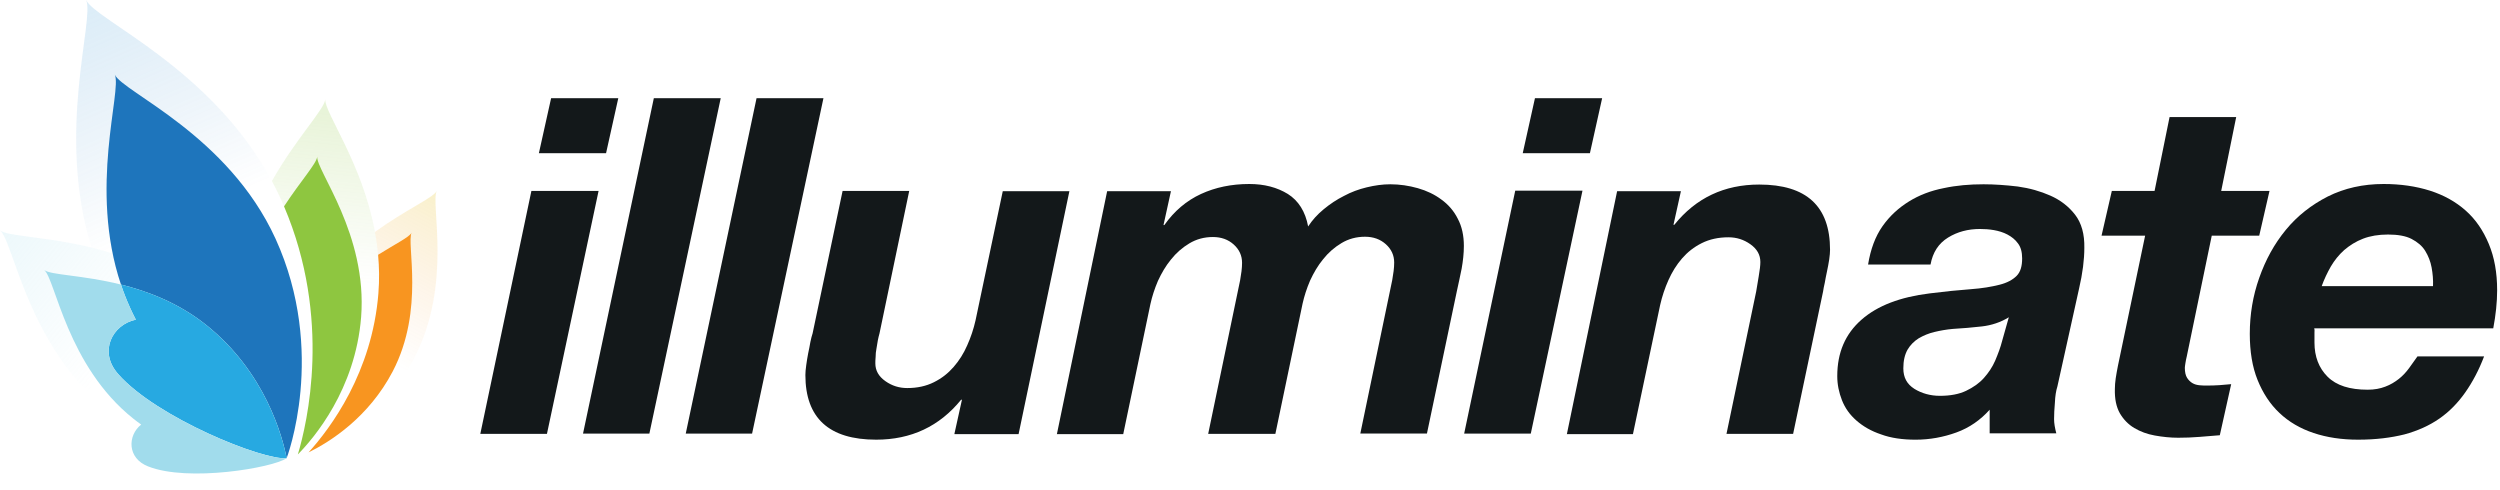 <svg width="240" height="47" viewBox="0 0 240 47" fill="none" xmlns="http://www.w3.org/2000/svg">
<g clip-path="url(#clip0)">
<path d="M57.463 18.331L52.507 41.65H46.11L51.014 18.331H57.463ZM51.733 14.706L52.906 9.429H59.355L58.182 14.706H51.733Z" fill="#13181A"/>
<path d="M69.189 9.429L62.34 41.623H55.971L62.767 9.429H69.189Z" fill="#13181A"/>
<path d="M79.05 9.429L72.201 41.623H65.832L72.628 9.429H79.05Z" fill="#13181A"/>
<path d="M91.629 41.623L92.348 38.372H92.268C90.19 40.93 87.471 42.209 84.113 42.209C79.582 42.209 77.317 40.131 77.317 36C77.317 35.76 77.344 35.44 77.397 35.067C77.451 34.694 77.504 34.321 77.584 33.922C77.664 33.522 77.744 33.175 77.797 32.829C77.877 32.483 77.93 32.216 78.01 32.003L80.889 18.331H87.285L84.433 32.003C84.38 32.189 84.326 32.403 84.273 32.669C84.219 32.935 84.193 33.175 84.14 33.469C84.086 33.735 84.06 34.002 84.06 34.268C84.033 34.535 84.033 34.721 84.033 34.881C84.033 35.574 84.353 36.134 84.993 36.587C85.632 37.04 86.325 37.253 87.098 37.253C88.057 37.253 88.91 37.067 89.656 36.693C90.402 36.32 91.015 35.841 91.548 35.228C92.081 34.615 92.507 33.948 92.854 33.149C93.201 32.376 93.467 31.577 93.653 30.75L96.265 18.358H102.661L97.784 41.677H91.628V41.623H91.629Z" fill="#13181A"/>
<path d="M112.416 18.33L111.696 21.608H111.776C112.735 20.249 113.908 19.263 115.294 18.623C116.68 17.984 118.225 17.664 119.931 17.664C121.371 17.664 122.596 17.984 123.636 18.623C124.648 19.263 125.315 20.302 125.581 21.741C125.981 21.128 126.461 20.595 127.073 20.089C127.686 19.583 128.326 19.157 129.019 18.81C129.712 18.437 130.431 18.17 131.204 17.984C131.977 17.797 132.723 17.691 133.469 17.691C134.375 17.691 135.254 17.824 136.107 18.064C136.96 18.304 137.733 18.677 138.373 19.156C139.039 19.636 139.572 20.249 139.945 20.995C140.345 21.741 140.531 22.621 140.531 23.607C140.531 24.326 140.451 25.046 140.318 25.792C140.158 26.539 140.025 27.232 139.864 27.924L136.986 41.622H130.59L133.655 26.885C133.762 26.272 133.842 25.739 133.842 25.206C133.842 24.513 133.575 23.926 133.042 23.447C132.509 22.967 131.843 22.727 131.043 22.727C130.191 22.727 129.444 22.94 128.778 23.34C128.112 23.74 127.526 24.246 127.019 24.886C126.513 25.499 126.113 26.192 125.767 26.938C125.447 27.684 125.208 28.43 125.047 29.15L122.436 41.649H115.986L119.051 26.911C119.158 26.298 119.238 25.765 119.238 25.232C119.238 24.539 118.971 23.953 118.438 23.473C117.906 22.994 117.239 22.754 116.44 22.754C115.587 22.754 114.841 22.967 114.174 23.367C113.508 23.767 112.922 24.273 112.415 24.912C111.909 25.526 111.509 26.218 111.163 26.964C110.843 27.71 110.603 28.457 110.443 29.176L107.831 41.675H101.462L106.286 18.356H112.415V18.33H112.416Z" fill="#13181A"/>
<path d="M151.913 18.331L146.956 41.623H140.56L145.463 18.304H151.912V18.331H151.913ZM146.183 14.706L147.355 9.429H153.805L152.632 14.706H146.183Z" fill="#13181A"/>
<path d="M161.373 18.33L160.653 21.582H160.733C162.812 18.997 165.53 17.717 168.888 17.717C173.419 17.717 175.684 19.796 175.684 23.98C175.684 24.22 175.658 24.54 175.604 24.913C175.551 25.286 175.471 25.659 175.391 26.059C175.311 26.459 175.231 26.805 175.178 27.151C175.098 27.498 175.044 27.765 175.017 27.978L172.14 41.649H165.743L168.595 27.978C168.648 27.604 168.728 27.125 168.835 26.538C168.941 25.925 168.994 25.472 168.994 25.152C168.994 24.459 168.675 23.9 168.035 23.447C167.395 22.994 166.703 22.78 165.93 22.78C164.97 22.78 164.118 22.967 163.371 23.34C162.625 23.713 162.012 24.193 161.479 24.806C160.946 25.419 160.52 26.112 160.173 26.885C159.827 27.658 159.56 28.457 159.374 29.283L156.762 41.676H150.42L155.243 18.356H161.373V18.33Z" fill="#13181A"/>
<path d="M180.721 21.715C181.414 20.729 182.267 19.956 183.253 19.344C184.239 18.731 185.358 18.304 186.584 18.064C187.81 17.798 189.089 17.691 190.422 17.691C191.461 17.691 192.581 17.771 193.7 17.904C194.846 18.064 195.885 18.358 196.844 18.784C197.804 19.21 198.603 19.823 199.216 20.623C199.829 21.422 200.122 22.488 200.096 23.794C200.096 24.914 199.936 26.219 199.589 27.712L197.511 37.093C197.377 37.519 197.297 38.025 197.271 38.638C197.217 39.251 197.191 39.784 197.191 40.237C197.191 40.637 197.271 41.09 197.404 41.597H191.008V39.331C190.129 40.317 189.063 41.064 187.81 41.517C186.558 41.97 185.252 42.21 183.893 42.21C182.64 42.21 181.521 42.05 180.588 41.703C179.628 41.384 178.856 40.931 178.216 40.371C177.576 39.811 177.124 39.172 176.83 38.426C176.537 37.679 176.377 36.907 176.377 36.107C176.377 33.842 177.15 32.056 178.696 30.697C180.241 29.337 182.427 28.512 185.252 28.165C186.744 27.979 188.05 27.845 189.169 27.765C190.289 27.685 191.195 27.526 191.941 27.339C192.687 27.153 193.22 26.859 193.593 26.486C193.966 26.113 194.126 25.554 194.126 24.807C194.126 24.194 193.993 23.715 193.726 23.368C193.46 22.995 193.113 22.728 192.714 22.515C192.314 22.302 191.861 22.169 191.408 22.089C190.928 22.009 190.502 21.983 190.076 21.983C188.93 21.983 187.917 22.249 187.011 22.808C186.105 23.368 185.545 24.221 185.331 25.394H179.335C179.575 23.927 180.028 22.701 180.721 21.715ZM190.262 31.337C189.33 31.443 188.397 31.523 187.464 31.576C186.851 31.63 186.265 31.736 185.705 31.87C185.145 32.003 184.639 32.216 184.186 32.483C183.76 32.749 183.386 33.122 183.12 33.575C182.853 34.055 182.72 34.641 182.72 35.361C182.72 36.24 183.066 36.88 183.786 37.333C184.479 37.759 185.305 37.999 186.238 37.999C187.224 37.999 188.077 37.839 188.743 37.519C189.409 37.2 189.995 36.8 190.449 36.293C190.902 35.787 191.275 35.227 191.541 34.614C191.808 33.975 192.047 33.362 192.207 32.722L192.847 30.457C192.074 30.936 191.195 31.229 190.262 31.337Z" fill="#13181A"/>
<path d="M217.872 18.33L216.886 22.621H212.329L209.93 34.215C209.877 34.454 209.824 34.668 209.797 34.88C209.77 35.067 209.744 35.227 209.744 35.307C209.744 35.733 209.823 36.053 209.957 36.267C210.09 36.48 210.277 36.666 210.463 36.773C210.676 36.906 210.916 36.959 211.156 36.986C211.423 37.013 211.662 37.013 211.902 37.013C212.675 37.013 213.448 36.959 214.194 36.879L213.102 41.783C212.436 41.836 211.77 41.889 211.13 41.943C210.464 41.996 209.797 42.023 209.104 42.023C208.358 42.023 207.612 41.943 206.865 41.809C206.119 41.676 205.48 41.436 204.893 41.09C204.307 40.743 203.854 40.264 203.508 39.678C203.161 39.064 203.001 38.291 203.028 37.332C203.028 37.039 203.054 36.692 203.108 36.319C203.161 35.947 203.241 35.546 203.321 35.12L205.933 22.621H201.749L202.735 18.33H206.839L208.278 11.241H214.674L213.235 18.33H217.872V18.33Z" fill="#13181A"/>
<path d="M222.189 31.922C222.189 32.056 222.189 32.162 222.189 32.295V32.882C222.189 34.241 222.616 35.333 223.442 36.159C224.294 37.012 225.574 37.412 227.306 37.412C227.946 37.412 228.505 37.305 228.985 37.119C229.491 36.932 229.918 36.666 230.291 36.373C230.664 36.08 230.984 35.733 231.277 35.333C231.571 34.933 231.837 34.56 232.077 34.214H238.473C237.967 35.546 237.354 36.692 236.661 37.678C235.968 38.665 235.142 39.518 234.182 40.184C233.223 40.85 232.104 41.356 230.825 41.703C229.545 42.023 228.08 42.209 226.374 42.209C224.802 42.209 223.389 41.996 222.11 41.57C220.831 41.143 219.738 40.504 218.832 39.65C217.926 38.798 217.233 37.731 216.727 36.479C216.22 35.227 215.98 33.734 215.98 32.055C215.98 30.19 216.274 28.404 216.887 26.672C217.499 24.939 218.326 23.421 219.445 22.061C220.537 20.729 221.897 19.663 223.469 18.863C225.068 18.064 226.853 17.664 228.826 17.664C230.451 17.664 231.917 17.877 233.276 18.304C234.609 18.73 235.755 19.369 236.714 20.222C237.674 21.075 238.394 22.142 238.926 23.421C239.46 24.7 239.726 26.166 239.726 27.871C239.726 29.017 239.592 30.243 239.352 31.522H222.163C222.216 31.682 222.189 31.815 222.189 31.922ZM233.436 25.686C233.329 25.1 233.116 24.567 232.822 24.087C232.529 23.607 232.076 23.234 231.517 22.941C230.957 22.647 230.184 22.515 229.251 22.515C228.345 22.515 227.546 22.648 226.853 22.914C226.16 23.18 225.574 23.554 225.041 24.007C224.535 24.46 224.108 24.993 223.762 25.579C223.415 26.192 223.122 26.805 222.882 27.471H233.569C233.595 26.859 233.543 26.272 233.436 25.686Z" fill="#13181A"/>
<g clip-path="url(#clip1)">
<path d="M28.295 44.537C28.282 44.538 28.27 44.541 28.258 44.542C28.011 42.959 26.368 34.499 18.763 28.456C15.533 25.896 11.955 24.548 8.79 23.77C5.352 12.728 9.107 1.87 8.269 0C9.147 1.937 20.273 6.508 26.104 17.382C26.397 17.927 26.677 18.489 26.94 19.067C32.937 32.248 28.295 44.537 28.295 44.537Z" fill="url(#paint0_linear)"/>
<path d="M28.295 44.803C26.663 45.917 16.722 46.773 12.065 44.917C9.628 43.968 9.67 41.33 11.262 40.063C10.958 39.852 10.661 39.618 10.364 39.384C2.639 33.243 1.305 23.16 0 22.111C0.756 22.714 4.372 22.686 8.79 23.77C11.955 24.548 15.533 25.896 18.763 28.456C26.368 34.499 28.011 42.959 28.258 44.542C28.285 44.712 28.295 44.803 28.295 44.803Z" fill="url(#paint1_linear)"/>
<path d="M36.327 28.163C35.611 37.121 30.203 42.936 28.662 44.422C28.244 44.59 28.003 44.666 28.003 44.666C27.971 44.634 27.937 44.596 27.901 44.553C28.049 44.557 28.181 44.552 28.295 44.537C28.295 44.537 30.817 37.861 29.742 29.074C29.359 25.938 28.517 22.533 26.941 19.067C26.677 18.489 26.398 17.927 26.105 17.382C28.43 13.265 31.143 10.509 31.227 9.533C31.123 10.797 34.773 15.618 35.997 22.266C36.336 24.104 36.49 26.082 36.327 28.163Z" fill="url(#paint2_linear)"/>
<path d="M39.739 34.43C36.369 40.868 30.602 43.641 28.662 44.422C30.202 42.936 35.611 37.121 36.327 28.163C36.49 26.082 36.336 24.104 35.996 22.266C38.919 20.142 41.57 19.01 41.93 18.331C41.296 19.536 43.487 27.237 39.739 34.43Z" fill="url(#paint3_linear)"/>
<path d="M37.703 35.651C35.394 40.066 31.72 42.397 29.618 43.432C31.758 41.071 35.722 35.741 36.327 28.163C36.427 26.887 36.408 25.649 36.299 24.459C37.974 23.409 39.289 22.767 39.516 22.341C38.991 23.338 40.803 29.704 37.703 35.651Z" fill="#F89520"/>
<path d="M34.668 30.442C34.113 37.403 30.128 42.068 28.594 43.624C29.496 40.614 31.859 30.584 27.269 19.811C28.874 17.356 30.395 15.702 30.453 15.04C30.344 16.374 35.29 22.501 34.668 30.442Z" fill="#8EC640"/>
<path d="M27.52 43.98V43.989C27.121 41.936 25.485 35.719 19.753 31.163C17.116 29.075 14.202 27.962 11.612 27.317C8.493 18.017 11.725 8.737 11.02 7.163C11.781 8.845 21.888 12.928 26.455 22.926C31.413 33.823 27.52 43.98 27.52 43.98Z" fill="#1E75BC"/>
<path d="M27.519 43.989C25.211 44.201 15.009 40.078 11.353 35.919C9.413 33.747 10.806 31.146 13.04 30.687C12.845 30.324 12.669 29.942 12.494 29.56C12.154 28.815 11.863 28.065 11.611 27.317C14.202 27.962 17.116 29.074 19.752 31.163C25.484 35.719 27.12 41.936 27.519 43.989Z" fill="#27A9E1"/>
<path d="M27.52 43.989C26.17 44.911 18.065 46.306 14.215 44.773C12.2 43.987 12.235 41.807 13.551 40.759C13.3 40.584 13.054 40.391 12.808 40.197C6.422 35.121 5.319 26.786 4.24 25.917C4.871 26.42 7.911 26.392 11.612 27.317C11.863 28.066 12.155 28.815 12.494 29.56C12.67 29.942 12.846 30.324 13.04 30.687C10.806 31.147 9.413 33.747 11.354 35.919C15.009 40.078 25.211 44.202 27.52 43.989Z" fill="#A1DCEC"/>
</g>
</g>
<defs>
<linearGradient id="paint0_linear" x1="27.713" y1="43.569" x2="8.742" y2="0.661" gradientUnits="userSpaceOnUse">
<stop offset="0.529" stop-color="#1E75BC" stop-opacity="0"/>
<stop offset="0.829" stop-color="#4294D1" stop-opacity="0.127"/>
<stop offset="1" stop-color="#50A5DB" stop-opacity="0.2"/>
</linearGradient>
<linearGradient id="paint1_linear" x1="26.514" y1="45.82" x2="-1.421" y2="22.992" gradientUnits="userSpaceOnUse">
<stop offset="0.529" stop-color="#A1DCEC" stop-opacity="0"/>
<stop offset="1" stop-color="#A1DCEC" stop-opacity="0.2"/>
</linearGradient>
<linearGradient id="paint2_linear" x1="32.426" y1="10.989" x2="29.071" y2="43.913" gradientUnits="userSpaceOnUse">
<stop stop-color="#8EC640" stop-opacity="0.2"/>
<stop offset="0.481" stop-color="#8EC640" stop-opacity="0"/>
</linearGradient>
<linearGradient id="paint3_linear" x1="29.131" y1="44.515" x2="42.682" y2="19.302" gradientUnits="userSpaceOnUse">
<stop offset="0.434" stop-color="#F89520" stop-opacity="0"/>
<stop offset="0.567" stop-color="#F69620" stop-opacity="0.047"/>
<stop offset="0.684" stop-color="#F29A1D" stop-opacity="0.088"/>
<stop offset="0.795" stop-color="#EDA31A" stop-opacity="0.128"/>
<stop offset="0.902" stop-color="#E8AE12" stop-opacity="0.165"/>
<stop offset="1" stop-color="#E1BA04" stop-opacity="0.2"/>
</linearGradient>
<clipPath id="clip0">
<rect width="239.728" height="46.003" fill="white"/>
</clipPath>
<clipPath id="clip1">
<rect width="42.002" height="46.003" fill="white"/>
</clipPath>
</defs>
</svg>
